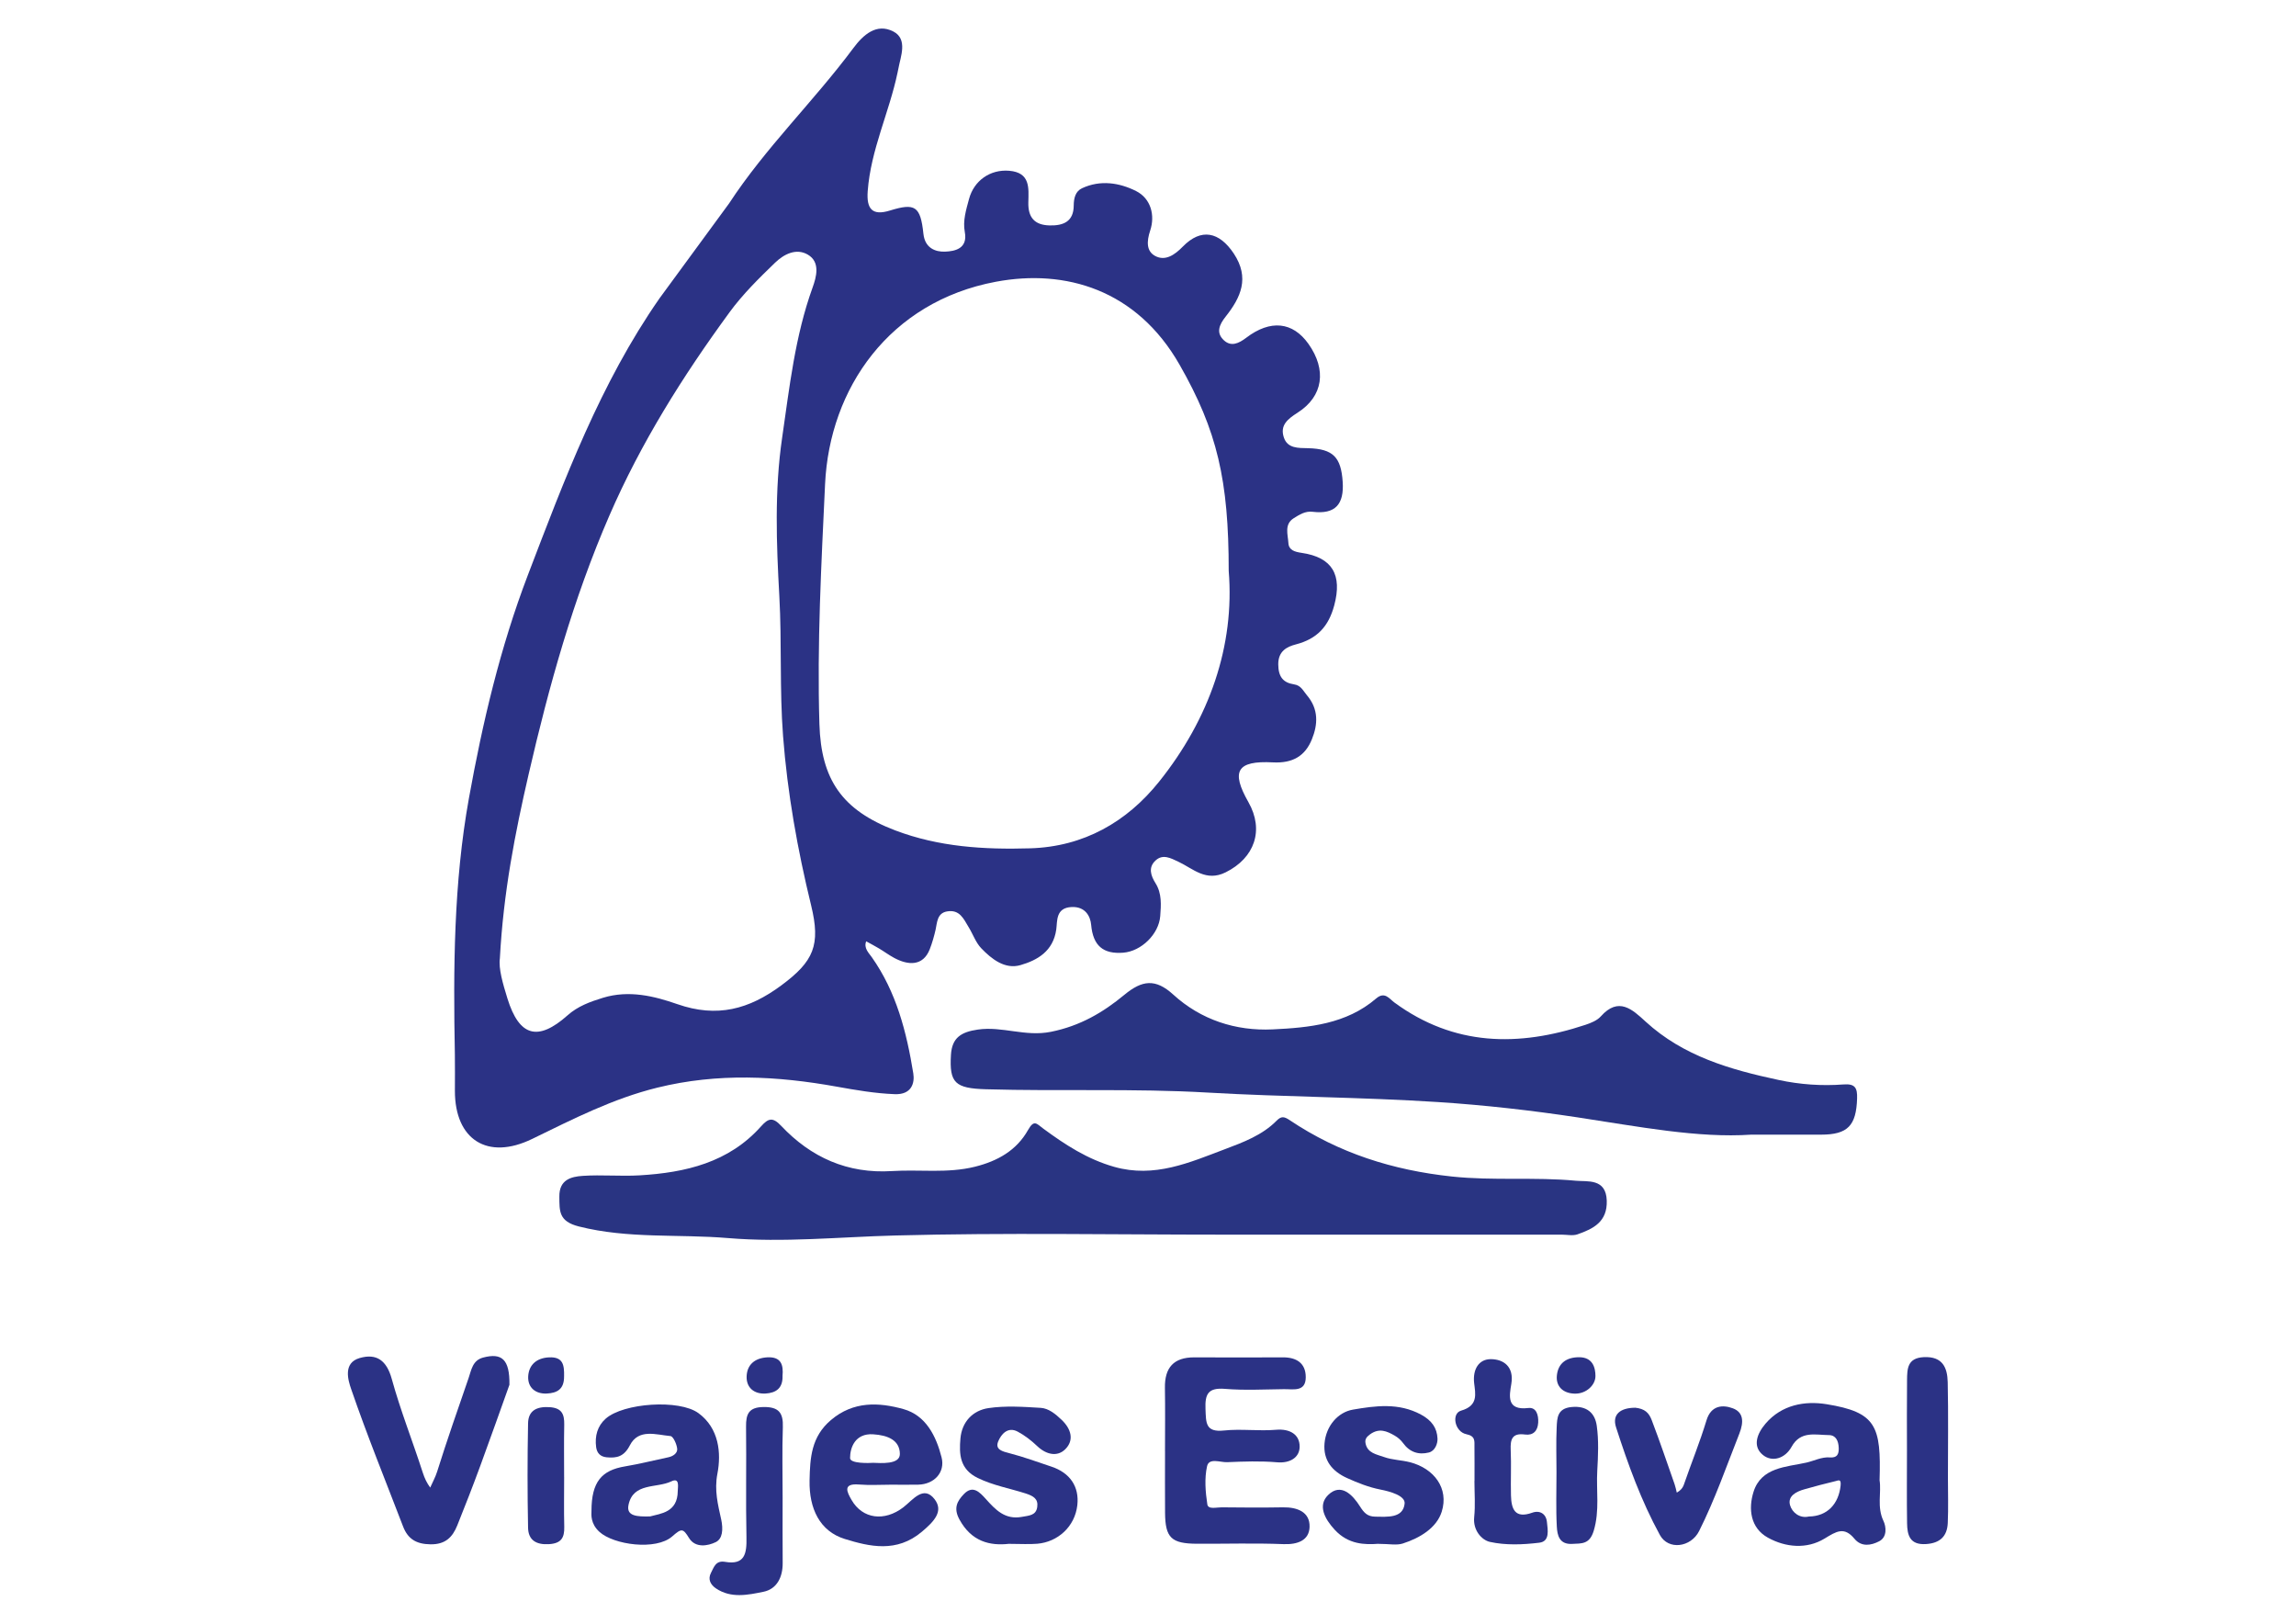 <?xml version="1.0" encoding="UTF-8"?>
<svg id="Capa_1" xmlns="http://www.w3.org/2000/svg" version="1.1" viewBox="0 0 841.89 595.28">
  <!-- Generator: Adobe Illustrator 29.0.0, SVG Export Plug-In . SVG Version: 2.1.0 Build 186)  -->
  <defs>
    <style>
      .st0 {
        fill: #293482;
      }

      .st1 {
        fill: #2b3285;
      }
    </style>
  </defs>
  <path class="st1" d="M427.18,532.13c0-7.76.1-15.53-.03-23.29-.13-7.43,3.21-11.24,10.79-11.21,10.83.05,21.66.05,32.48,0,4.99-.03,8.36,2.14,8.37,7.24.01,5.56-4.6,4.37-8.01,4.42-7.22.09-14.47.48-21.64-.11-6.18-.5-7.34,1.92-7.11,7.46.21,4.89-.09,8.54,6.75,7.81,6.31-.67,12.79.27,19.13-.27,5.12-.44,8.65,1.77,8.64,6.16,0,3.95-3.45,6.18-8.28,5.76-6.06-.52-12.21-.3-18.31-.04-2.54.1-6.65-1.71-7.36,1.49-.99,4.46-.6,9.39.1,13.98.3,1.96,3.41,1.06,5.25,1.08,7.5.09,14.99.13,22.49,0,5.22-.08,9.9,1.68,9.75,7.16-.13,4.96-4.38,6.54-9.6,6.33-10.53-.42-21.09-.09-31.64-.14-9.47-.04-11.68-2.18-11.75-11.38-.06-7.48-.01-14.97-.01-22.46Z"/>
  <path class="st1" d="M186.8,507.68c-3.11,8.68-6.85,19.28-10.73,29.83-2.68,7.29-5.5,14.53-8.4,21.74-1.75,4.34-4.39,7.01-9.84,6.92-5.18-.08-8.26-1.92-10.04-6.56-6.43-16.77-13.21-33.42-19.04-50.39-1.12-3.26-3.03-9.56,3.12-11.34,6.2-1.79,9.9.85,11.78,7.66,3.2,11.61,7.67,22.86,11.37,34.34.66,2.04,1.49,3.82,2.73,5.49.85-1.96,1.89-3.76,2.55-5.88,3.61-11.51,7.6-22.89,11.53-34.29,1.03-2.99,1.45-6.47,5.33-7.5,6.8-1.8,9.77.6,9.64,9.99Z"/>
  <path class="st0" d="M448.35,452.64c-40.03,0-80.09-.75-120.1.31-20.44.54-40.99,2.65-61.29.95-18.19-1.53-36.61.32-54.71-4.26-7.39-1.87-7.1-5.58-7.15-10.96-.06-6.16,4.23-7.3,8.58-7.59,6.92-.46,13.91.22,20.84-.19,16.81-1,32.7-4.67,44.54-17.96,2.65-2.97,4.27-3.49,7.35-.22,10.96,11.63,24.39,17.65,40.68,16.61,10.11-.64,20.28.92,30.39-1.59,8.35-2.07,15.27-6,19.44-13.4,2.28-4.05,3.17-2.38,5.67-.54,7.97,5.86,16.12,11.2,25.98,13.99,14.76,4.18,27.64-1.6,40.61-6.49,6.68-2.52,13.69-5.12,18.94-10.45,1.73-1.75,2.79-1.52,4.83-.15,17.98,12.05,37.75,18.32,59.42,20.63,15.24,1.62,30.39.11,45.48,1.55,4.23.4,11.04-.95,11.31,7.28.26,7.76-4.9,10.34-10.74,12.37-1.74.6-3.86.11-5.81.11-41.42,0-82.85,0-124.27,0Z"/>
  <path class="st1" d="M370.03,565.98c-7.05.81-13.79-.78-18.23-8.92-2.28-4.18-.8-6.75,1.59-9.26,3.29-3.46,5.78-.81,8.08,1.74,3.54,3.93,7.01,7.72,13.27,6.56,2.59-.48,5.15-.49,5.59-3.6.43-3-1.43-4.06-4.23-4.97-5.86-1.88-11.94-2.93-17.6-5.69-6.61-3.23-6.84-8.71-6.33-14.49.54-6.11,4.55-10.28,10.29-11.12,6.25-.92,12.76-.48,19.13-.09,2.95.18,5.41,2.24,7.65,4.36,3.55,3.36,4.71,7.5,1.36,10.82-2.93,2.9-6.99,1.96-10.26-1.14-2.14-2.04-4.56-3.92-7.15-5.31-3.71-1.99-6.13,1.03-7.18,3.59-1.23,3.02,1.6,3.66,4.22,4.34,5.17,1.33,10.19,3.2,15.27,4.88,6.82,2.26,10.29,7.31,9.53,14.14-.89,7.93-7.22,13.51-14.67,14.14-3.03.26-6.11.04-10.32.04Z"/>
  <path class="st1" d="M505.38,565.98c-4.9.36-10.93.29-15.94-5.11-3.8-4.1-6.3-9-2.44-12.78,4.72-4.61,9.04.02,11.66,4.17,1.51,2.39,2.76,3.73,5.61,3.77,4.49.06,10.18.62,10.77-4.76.32-2.94-5.34-4.48-8.9-5.18-4.3-.85-8.25-2.43-12.18-4.2-5.51-2.48-8.83-6.57-8.29-12.74.56-6.38,4.89-11.41,10.42-12.36,8.16-1.4,16.78-2.62,24.99,1.84,3.9,2.11,5.85,4.88,6.02,8.77.08,1.81-.86,4.52-3.16,5.11-3.76.95-7.05-.11-9.46-3.45-.79-1.09-1.91-2.07-3.08-2.74-2.88-1.65-5.68-2.9-9.05-.46-1.4,1.02-1.89,1.89-1.65,3.23.67,3.69,4.16,4.12,6.79,5.08,3.01,1.09,6.39,1.1,9.52,1.91,8.83,2.27,14.34,9.58,11.63,18.15-1.88,5.96-8.06,9.66-14.28,11.65-2.27.73-4.97.12-8.99.12Z"/>
  <path class="st0" d="M642.12,415.98c-19.45,1.33-41.44-2.97-63.63-6.33-16.93-2.56-34.04-4.5-51.25-5.62-28.1-1.82-56.26-1.85-84.31-3.47-27.18-1.58-54.28-.43-81.41-1.22-11.35-.33-13.45-2.35-12.83-12.62.38-6.32,3.78-8.38,9.83-9.26,9-1.32,17.36,2.71,26.81.82,10.74-2.15,19.16-7.12,26.94-13.56,6.52-5.4,11.41-6.03,17.91-.11,10.18,9.3,22.97,13.42,36.45,12.78,13.34-.63,27.05-1.93,37.97-11.33,3.15-2.71,4.84.12,6.71,1.49,21.83,16,45.47,16.33,70.08,8.15,2-.67,4.25-1.58,5.59-3.08,6.53-7.32,11.56-2.55,16.43,1.92,13.85,12.7,31.09,17.62,48.81,21.4,7.82,1.67,15.79,2.24,23.75,1.63,4.22-.32,5.11,1.23,4.98,5.15-.31,9.92-3.4,13.25-13.17,13.26-7.51,0-15.02,0-25.68,0Z"/>
  <path class="st1" d="M599.43,516.07c3.74.36,5.21,1.92,6.23,4.6,2.96,7.76,5.63,15.64,8.38,23.48.35.99.54,2.04.8,3.07,1.21-.7,2.11-1.52,2.62-2.99,2.71-7.86,5.87-15.57,8.27-23.51,1.7-5.61,6.04-5.76,9.66-4.41,3.83,1.43,4.14,4.84,2.38,9.3-4.73,11.98-8.95,24.17-14.75,35.71-3,5.97-11.27,7.1-14.37,1.44-6.84-12.49-11.7-25.93-16.07-39.45-1.56-4.82,1.64-7.15,6.84-7.21Z"/>
  <path class="st1" d="M540.67,542.92c0-4.16.03-8.31-.02-12.46-.03-2.1.43-3.97-2.98-4.66-4.28-.87-5.57-7.59-1.91-8.64,6.36-1.83,5.23-6.13,4.78-10.05-.59-5.14,1.75-8.84,6.11-8.82,4.61.01,8.59,2.69,7.51,9.11-.71,4.28-1.84,9.77,6.23,8.8,2.96-.35,3.79,2.6,3.63,5.38-.18,3.07-1.9,4.73-4.82,4.34-4.78-.64-5.43,1.77-5.26,5.71.25,5.53-.05,11.08.1,16.62.13,4.97,1.42,8.62,7.8,6.33,2.76-.99,5.08.4,5.38,3.4.29,2.87,1.19,7.12-2.79,7.6-5.99.73-12.34.99-18.14-.3-2.96-.66-6.24-4.24-5.74-9.05.45-4.39.1-8.85.09-13.29Z"/>
  <path class="st1" d="M286.97,548.93c0,8.02-.05,16.04.02,24.06.05,5.19-2.1,9.57-7.04,10.58-5.7,1.16-11.91,2.5-17.43-1.24-1.98-1.34-3.06-3.34-1.82-5.69,1.07-2.03,1.7-4.63,5.16-4.04,7.3,1.26,7.97-3.1,7.85-8.92-.29-13.55.02-27.1-.15-40.65-.06-4.66,1.03-7.13,6.41-7.19,5.57-.07,7.27,2.1,7.08,7.38-.3,8.56-.08,17.14-.08,25.72Z"/>
  <path class="st1" d="M699.24,531.78c0-8.6-.07-17.2.03-25.8.05-4.14.08-8.14,6.16-8.43,6.91-.33,8.63,3.88,8.75,9.2.26,11.65.08,23.3.08,34.96,0,5.55.19,11.11-.06,16.65-.22,4.87-2.84,7.4-8,7.72-5.91.37-6.86-3.26-6.92-7.65-.13-8.88-.04-17.76-.04-26.64Z"/>
  <path class="st1" d="M570.73,539.83c0-5.52-.2-11.05.07-16.56.16-3.42.22-6.92,5.42-7.43,5.61-.55,8.61,2.17,9.27,6.84.77,5.41.5,11.03.19,16.53-.41,7.3.93,14.57-1.29,21.97-1.51,5.02-4.36,4.66-7.97,4.84-4.68.23-5.4-3.22-5.57-6.33-.36-6.6-.11-13.24-.12-19.87Z"/>
  <path class="st1" d="M206.86,541.45c0,6.11-.11,12.21.04,18.32.1,4-1.12,6.07-5.59,6.34-4.75.29-7.59-1.5-7.68-6.02-.25-12.76-.25-25.53,0-38.29.09-4.62,3.1-6.19,7.78-5.92,4.56.26,5.56,2.53,5.48,6.43-.13,6.38-.04,12.77-.04,19.15Z"/>
  <path class="st1" d="M585.01,504.54c0,3.18-3.3,6.5-7.62,6.39-4.24-.11-6.98-2.63-6.51-6.77.48-4.28,3.38-6.57,8.12-6.58,5.01-.01,6.02,3.8,6.02,6.97Z"/>
  <path class="st1" d="M206.83,504.56c.07,4.82-2.63,6.14-6.31,6.33-4.16.22-7.08-2.21-6.84-6.33.25-4.2,3.1-6.72,7.65-6.93,5.19-.24,5.58,2.85,5.51,6.93Z"/>
  <path class="st1" d="M286.94,504.5c.11,4.54-2.49,6.16-6.22,6.39-4.16.25-7.08-2.12-6.95-6.25.13-4.32,3.01-6.77,7.57-7.02,5.12-.27,5.97,2.78,5.59,6.88Z"/>
  <path class="st1" d="M264.41,556.91c-1.13-5.23-2.54-10.47-1.36-16.6,1.48-7.63.59-16.7-6.93-22.22-7.04-5.17-27.47-3.75-34.01,2-3.05,2.69-4.06,6.4-3.52,10.45.29,2.2,1.57,3.49,3.78,3.72,3.78.39,6.46-.24,8.58-4.37,3.2-6.23,9.63-3.89,14.9-3.4,1,.09,2.29,2.95,2.46,4.64.16,1.6-1.46,2.77-3.27,3.14-5.28,1.1-10.52,2.45-15.83,3.33-8.55,1.41-12.33,5.6-12.33,16.37-.06,1.4-.34,4.68,2.92,7.64,5.25,4.78,20.72,6.89,26.67,1.68,3.45-3.03,3.96-3.03,6.18.57,2.34,3.8,6.97,2.88,9.78,1.52,2.52-1.22,2.82-4.63,1.99-8.46ZM248.52,546.66c-.07,7.84-6.25,8.21-10.13,9.28-4.78.12-8.77-.07-7.94-4.16,1.69-8.35,10.31-6.08,15.72-8.69,3.16-1.52,2.36,2.07,2.35,3.56Z"/>
  <path class="st1" d="M690.61,557.58c-2.44-5.15-.7-10.37-1.41-14.89.59-19.87-1.19-24.95-19.51-27.9-7.84-1.26-16.36.16-22.33,7.16-3.13,3.67-4.83,8.29-.96,11.45,3.43,2.8,8.18,1.29,10.53-2.98,3.3-5.98,8.78-4.33,13.7-4.29,2.57.02,3.5,2.17,3.59,4.71.08,2.41-.66,3.66-3.25,3.47-3.05-.23-5.83,1.29-8.69,1.92-7.35,1.62-16.48,1.69-19.31,10.72-1.94,6.2-1.16,13.21,5.26,16.77,6.52,3.61,14.27,4.3,20.78.35,4.32-2.62,7.17-4.53,10.97.06,2.57,3.1,6.13,2.45,9.06.93,3.03-1.57,2.58-5.38,1.57-7.49ZM674.9,544.69c-.72,6.6-4.77,11.19-11.64,11.29-3.34.78-6.13-1.48-6.89-4.15-.95-3.34,2.26-4.99,5.26-5.83,3.81-1.07,7.62-2.11,11.47-3.01,1-.23,2.08-.93,1.8,1.7Z"/>
  <path class="st1" d="M331.25,552.59c-6.94,5.33-14.97,4.32-19-2.68-1.69-2.92-3.38-6.17,2.79-5.66,3.86.32,7.77.06,11.66.06,3.33,0,6.67.06,10-.01,5.9-.14,9.93-4.54,8.56-9.98-2-7.89-5.79-15.44-13.98-17.72-9.01-2.51-18.34-2.99-26.6,4.02-7.18,6.1-7.66,13.73-7.83,22.17-.2,10.2,3.69,18.59,12.94,21.43,9.03,2.78,18.97,5.16,28.24-2.66,4.49-3.78,8.01-7.49,4.71-11.86-4.09-5.4-8.02.22-11.48,2.88ZM320.19,525.84c5.27.33,9.74,2.1,9.77,7.22.02,4-7.21,3.3-9.78,3.23-1.39.11-8.48.35-8.48-1.73,0-3.72,1.75-9.15,8.49-8.73Z"/>
  <path class="st0" d="M446.36,450.98c-38.94,0-77.9-.71-116.81.29-20.2.52-40.49,2.56-60.57,1.01-18.3-1.42-36.9.47-54.96-4.47-4.46-1.22-7.54-2.05-7.28-7.67.26-5.7,4.17-6.99,8.21-7.32,6.63-.54,13.35.1,20.01-.22,16.73-.82,32.68-4.06,44.75-17,2.67-2.86,4-2.13,6.37.21,10.86,10.73,23.83,16.19,39.33,15.2,11.27-.72,22.64,1.27,33.86-1.64,6.57-1.7,12.61-4.16,16.6-9.79,2.74-3.86,5.22-4.72,9.03-1.52,21.12,17.73,44.13,15.53,66.7,4.39,12.72-6.28,22.39-9.42,36.6-.97,18.89,11.23,41.41,13,63.61,12.97,10.15-.01,20.49-1.89,30.48,1.43,6.18,2.05,6.93,5.33,2.62,10.14-3.61,4.02-8.09,5.06-13.38,5.04-41.72-.13-83.44-.07-125.16-.07Z"/>
  <path class="st0" d="M642.23,414.31c-23.29,1.47-47.98-4.21-72.92-8.06-12.19-1.88-24.57-2.55-36.87-3.59-29.5-2.49-59.12-2.27-88.62-3.82-26.09-1.37-52.11-.29-78.15-1.23-2.99-.11-5.92-.14-8.98-.83-5.23-1.17-6.79-3.75-6.34-8.7.46-5.11,2.93-8.16,8.01-8.69,3.03-.32,6.28-.71,9.15.05,17.57,4.62,32.46-1.26,45.54-12.18,6.35-5.29,10.34-4.76,16.75.08,13.84,10.43,29.54,14.11,47.15,10.72,10.01-1.92,19.97-3.1,28.37-9.34,2.86-2.12,3.82.44,5.53,1.52,26.49,16.73,53.54,16.63,80.75,2.11,3.38-1.8,4.41-.11,6.21,1.36,11.09,9.09,23.23,16.33,37.13,20.12,11.61,3.16,23.37,5.58,35.56,5.65,2.83.02,7.81-3.11,8.61,2.97.81,6.18-3.71,11.68-9.63,11.8-8.34.17-16.69.04-27.24.04Z"/>
  <path class="st1" d="M241.84,109.36c-21.71,31.17-34.85,66.36-48.28,101.46-10.14,26.53-16.6,54.02-21.62,81.84-5.6,31.05-5.75,62.51-5.15,93.96.08,4.44,0,8.89.01,13.33,0,17.89,11.96,25.56,28.33,17.6,14.93-7.26,29.56-14.78,45.94-18.81,22.07-5.43,43.87-4.3,65.83-.34,7,1.26,13.97,2.46,21.16,2.74,6.23.25,7.39-4.1,6.82-7.63-2.44-15.06-6.18-29.8-15.23-42.61-1.12-1.58-3-3.31-2.04-5.8,1.57.87,3.16,1.69,4.69,2.61,1.87,1.11,3.62,2.42,5.53,3.45,5.21,2.81,10.61,3.1,13.07-3.11.9-2.28,1.66-4.98,2.16-7.21.57-2.53.5-6.04,4.16-6.69,4.7-.84,6.14,2.79,7.97,5.78,1.57,2.55,2.58,5.59,4.59,7.7,3.84,4.01,8.74,7.84,14.39,6.2,6.24-1.8,12.03-5.11,13.14-13.09.43-3.1-.26-7.95,5.66-8.21,4.97-.21,6.85,3.37,7.13,6.52.69,7.71,4.43,10.81,11.81,10.22,6.56-.53,13.01-6.77,13.52-13.42.31-4.08.63-8.31-1.73-12.05-1.75-2.78-2.72-5.76-.03-8.29,2.69-2.53,5.57-.92,8.39.4,5.46,2.56,10.13,7.49,17.36,3.9,10.61-5.27,14.2-15.44,8.34-25.74-6.44-11.32-4.31-15.27,9.01-14.57,7.29.38,11.8-2.38,14.26-8.44,2.21-5.42,2.56-11.02-1.82-16.18-1.43-1.69-2.15-3.59-4.71-3.98-4.09-.62-5.75-2.86-5.79-7.31-.04-4.89,3.18-6.49,6.45-7.34,7.75-2.01,11.99-6.53,14.07-14.28,2.99-11.16-.6-17.64-12-19.29-2.45-.36-4.65-.96-4.8-3.57-.18-3.15-1.61-6.91,1.98-9.14,2.04-1.27,4.18-2.67,6.89-2.34,8.36,1.02,11.6-2.76,11.03-11.04-.61-8.91-3.44-12.03-12.65-12.27-3.59-.09-7.58.16-8.93-3.97-1.44-4.4,1.3-6.66,5.02-9.03,9.48-6.03,10.75-15.76,4-25.26-5.73-8.07-13.91-9.01-22.83-2.21-2.79,2.12-5.53,3.31-8.12.95-3.01-2.74-1.8-5.71.59-8.71,5.56-7.01,8.91-14.2,3-23.12-5.32-8.01-11.97-9.45-18.7-2.56-3.01,3.09-6.46,5.42-10.14,3.43-3.23-1.74-3.16-5.3-1.81-9.35,1.83-5.52.27-11.69-5.18-14.44-6.1-3.07-13.13-4.17-19.83-1.03-2.41,1.13-3.02,3.61-3.04,6.37-.04,5.76-3.68,7.39-8.85,7.26-5.61-.14-7.91-3.03-7.79-8.41.12-5.31.78-10.97-7.02-11.63-6.97-.58-12.91,3.61-14.72,10.32-1.07,3.99-2.34,7.99-1.56,12.11,1.17,6.17-3.69,7.09-7.26,7.22-3.52.13-7.35-1.29-7.91-6.53-1.08-10.21-3.08-11.38-12.32-8.53-6.36,1.96-8.6-.5-8.11-7.11,1.12-15.17,7.88-28.83,10.94-43.45.11-.52.27-1.2.35-1.68.72-4.08,3.51-10.61-1.87-13.4-6.18-3.21-11.06,1.21-14.68,6.07-14.53,19.54-32.23,36.54-45.6,57M302.53,177.54c1.64-35.23,23.64-66.93,62.6-74.24,25.51-4.79,51.64,2.84,67.38,30.39,13.82,24.2,18.03,42.29,18.03,75.62,2.24,27.35-7.01,54.16-25.57,77.32-11.74,14.65-27.56,23.81-47.29,24.38-16.86.49-33.39-.49-49.43-6.58-19.53-7.42-27.17-18.66-27.79-38.95-.9-29.32.71-58.7,2.07-87.93ZM267.43,114.58c4.93-6.74,10.82-12.52,16.77-18.27,3.35-3.24,7.83-5.39,11.99-2.97,4.72,2.74,3.14,8.28,1.76,12.09-6.44,17.85-8.45,36.47-11.16,55.06-2.83,19.36-2.1,38.78-1.03,58,.95,17.15.06,34.3,1.37,51.35,1.6,20.93,5.3,41.63,10.28,62.04,3.57,14.61.98,20.56-10.89,29.36-11.84,8.78-23.54,12-38.18,6.89-8.37-2.92-17.67-5.25-27.23-2.33-4.82,1.48-9.26,3.11-13,6.44-10.86,9.65-17.7,7.78-22.03-6.13-1.71-5.5-3.31-11.04-2.79-14.74,1.31-24.35,5.6-46.06,10.56-67.57,7.45-32.3,16.32-64.2,29.58-94.75,11.58-26.68,26.88-51.07,44-74.46Z"/>
</svg>